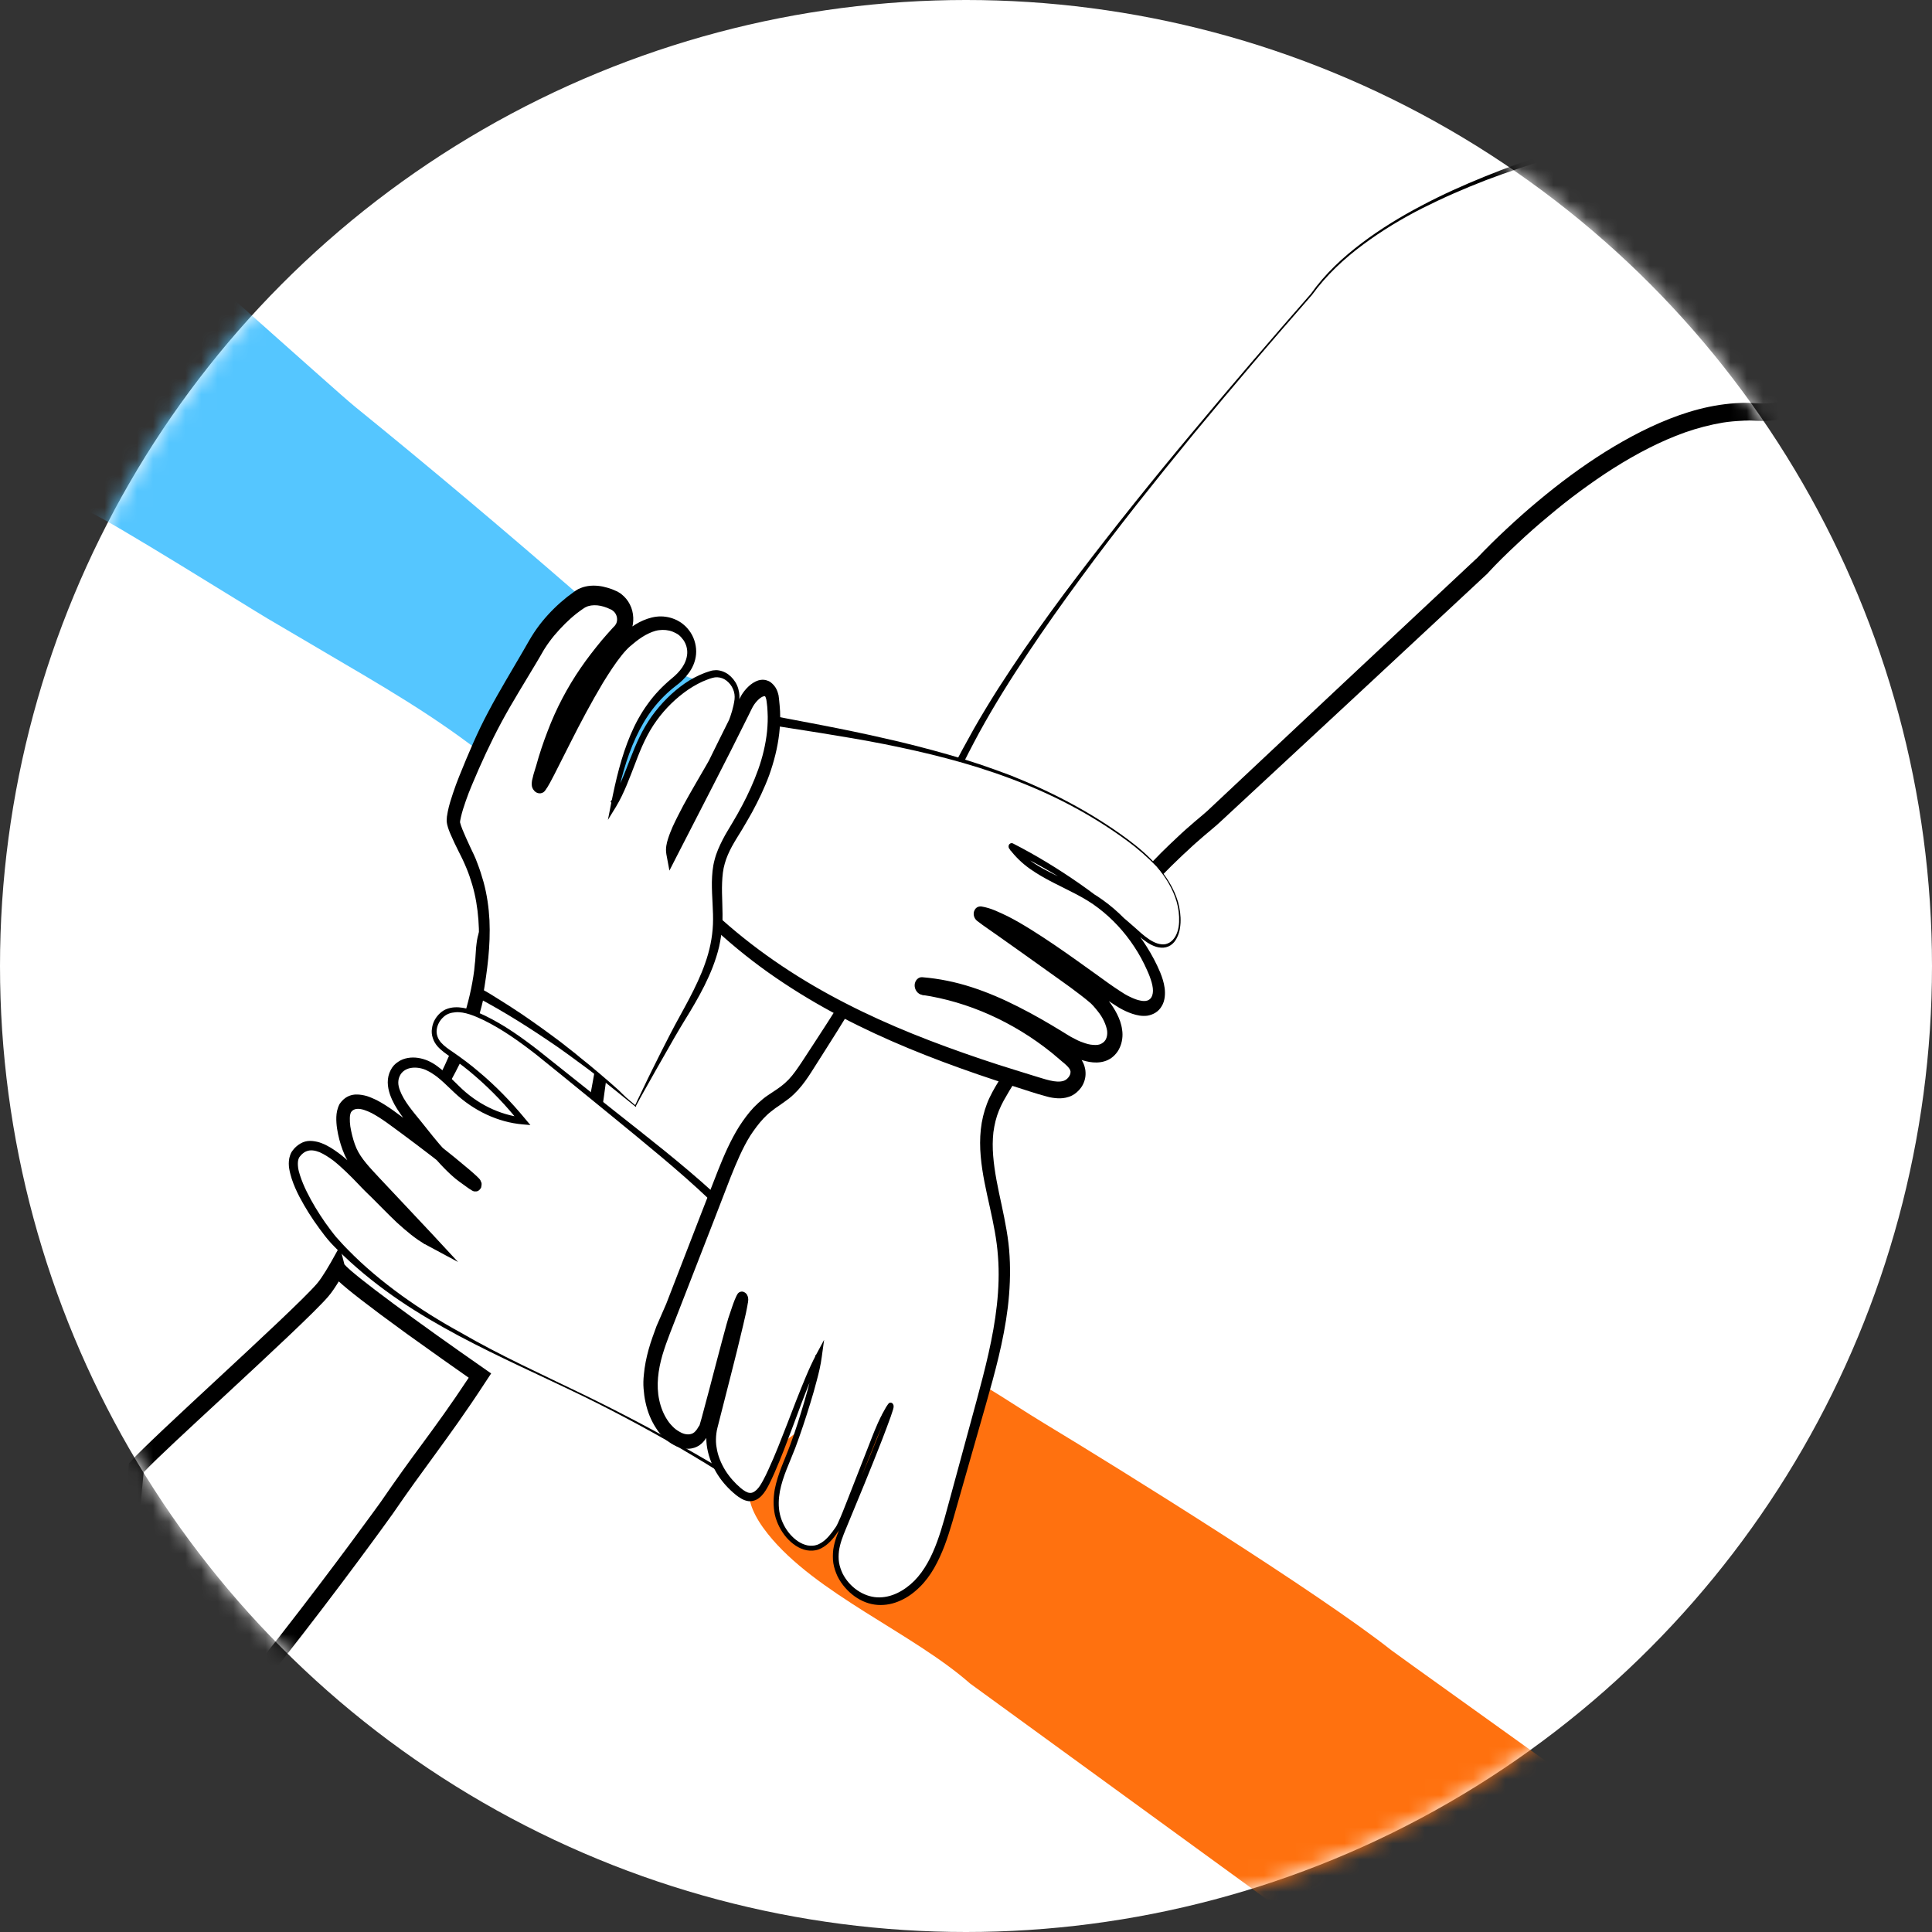 <svg width="120" height="120" viewBox="0 0 120 120" fill="none" xmlns="http://www.w3.org/2000/svg">
<rect x="0" y="0" width="120" height="120" fill="#333333" stroke="none"/>
<circle cx="60" cy="60" r="60" fill="white"/>
<mask id="mask0" mask-type="alpha" maskUnits="userSpaceOnUse" x="0" y="0" width="120" height="120">
<circle cx="60" cy="60" r="60" fill="white"/>
</mask>
<g mask="url(#mask0)">
<path d="M24.644 71.528C24.644 71.528 29.925 65.309 29.926 59.197C29.927 53.086 37.919 62.115 37.919 62.115C37.919 62.115 36.157 77.304 34.275 77.045C32.383 76.784 24.644 71.528 24.644 71.528Z" fill="white"/>
<path d="M24.592 71.534C24.593 71.51 24.605 71.488 24.618 71.466L24.63 71.444L24.654 71.4L24.701 71.324L24.808 71.162L25.021 70.838C25.163 70.622 25.295 70.404 25.426 70.186C25.7 69.752 25.953 69.315 26.216 68.879C26.722 67.992 27.197 67.089 27.632 66.154C28.491 64.296 29.187 62.328 29.454 60.266L29.491 59.877L29.515 59.677L29.528 59.488L29.555 59.086L29.571 58.861L29.596 58.638C29.627 58.343 29.69 58.042 29.804 57.762C29.919 57.482 30.087 57.198 30.333 57.011C30.579 56.824 30.881 56.753 31.157 56.762C31.432 56.771 31.693 56.838 31.941 56.938C32.438 57.127 32.886 57.403 33.322 57.702C33.759 58 34.172 58.319 34.584 58.661C34.986 59.002 35.398 59.344 35.788 59.695C36.178 60.046 36.568 60.408 36.956 60.783C37.346 61.145 37.713 61.528 38.09 61.913L38.169 61.998L38.16 62.139C38.06 63.296 37.96 64.452 37.828 65.615C37.697 66.766 37.545 67.914 37.372 69.059C37.199 70.203 37.005 71.344 36.768 72.478C36.656 73.046 36.522 73.61 36.377 74.173C36.233 74.736 36.068 75.295 35.85 75.846C35.746 76.128 35.621 76.395 35.475 76.67C35.403 76.802 35.319 76.944 35.214 77.082C35.109 77.221 34.983 77.356 34.795 77.469C34.74 77.496 34.685 77.523 34.631 77.538C34.566 77.551 34.501 77.576 34.437 77.578C34.405 77.585 34.363 77.578 34.331 77.573C34.3 77.568 34.257 77.573 34.236 77.569L34.12 77.55C34.078 77.543 34.036 77.537 34.006 77.52L33.902 77.491C33.829 77.467 33.756 77.443 33.694 77.421C33.414 77.327 33.167 77.204 32.91 77.078C31.914 76.58 30.977 76.009 30.04 75.413C29.572 75.122 29.115 74.808 28.659 74.494C28.202 74.18 27.746 73.867 27.301 73.543C26.845 73.217 26.4 72.894 25.956 72.558C25.733 72.39 25.511 72.222 25.289 72.054L24.956 71.797L24.795 71.663L24.715 71.602L24.674 71.571L24.654 71.556C24.621 71.574 24.602 71.547 24.592 71.534ZM24.688 71.525C24.699 71.515 24.689 71.502 24.689 71.502L24.71 71.517L24.751 71.536L24.843 71.587L25.017 71.687L25.375 71.889L26.09 72.293L27.511 73.099L28.932 73.905L30.355 74.687C30.826 74.943 31.307 75.201 31.779 75.446C32.251 75.69 32.734 75.924 33.208 76.133C33.322 76.176 33.446 76.232 33.559 76.274L33.736 76.339L33.912 76.403C33.974 76.426 34.026 76.434 34.078 76.455L34.161 76.48C34.193 76.485 34.214 76.489 34.235 76.492L34.308 76.504C34.329 76.507 34.319 76.506 34.308 76.504L34.298 76.502L34.287 76.501L34.299 76.49C34.332 76.472 34.389 76.41 34.447 76.335C34.505 76.261 34.565 76.163 34.615 76.052C34.725 75.842 34.826 75.595 34.917 75.359C35.281 74.365 35.558 73.262 35.823 72.168C36.078 71.073 36.303 69.949 36.517 68.835C36.731 67.71 36.924 66.581 37.128 65.453C37.332 64.326 37.536 63.199 37.708 62.066L37.778 62.293C37.444 61.891 37.079 61.485 36.722 61.103C36.356 60.721 35.989 60.338 35.61 59.977C34.842 59.253 34.049 58.574 33.182 58.05C32.754 57.788 32.302 57.559 31.854 57.438C31.635 57.379 31.404 57.341 31.201 57.356C30.998 57.382 30.814 57.436 30.688 57.571C30.417 57.814 30.33 58.303 30.308 58.789L30.306 58.98L30.314 59.173L30.317 59.593L30.313 59.807L30.299 60.02C30.289 60.162 30.279 60.304 30.27 60.446C30.221 61.013 30.131 61.56 30.009 62.103C29.887 62.645 29.735 63.171 29.562 63.681C29.216 64.714 28.768 65.682 28.281 66.607L28.098 66.948L27.905 67.288C27.773 67.518 27.642 67.736 27.5 67.952C27.225 68.397 26.931 68.816 26.637 69.235C26.344 69.654 26.02 70.044 25.706 70.447C25.544 70.636 25.382 70.837 25.21 71.024C25.13 71.119 25.038 71.212 24.957 71.306L24.832 71.441L24.764 71.502L24.73 71.532L24.718 71.554C24.698 71.539 24.688 71.525 24.688 71.525Z" fill="black"/>
<path d="M6.218 114.835L8.476 91.189C9.985 89.526 18.565 81.873 20.035 80.156C20.428 79.704 20.951 78.757 20.951 78.757C21.118 79.432 29.802 85.453 29.802 85.453C27.562 88.917 26.34 90.278 24.009 93.668C24.009 93.668 11.997 110.435 6.218 114.835Z" fill="white"/>
<path d="M5.624 115.95L8.01 90.891L8.126 90.766C8.84 89.981 11.06 87.918 13.404 85.743C16.113 83.23 18.902 80.635 19.677 79.741C20.036 79.331 20.535 78.428 20.546 78.418L21.105 77.416L21.391 78.531C21.912 79.18 26.159 82.284 30.038 84.979L30.506 85.307L30.198 85.773C28.899 87.771 27.936 89.079 26.924 90.474C26.172 91.504 25.384 92.577 24.401 94.013C23.906 94.713 12.259 110.896 6.501 115.288L5.624 115.95ZM8.922 91.447L6.805 113.645C12.733 108.476 23.522 93.462 23.64 93.301C24.634 91.854 25.41 90.78 26.173 89.752C27.102 88.487 27.983 87.286 29.113 85.573C28.349 85.041 26.782 83.933 25.206 82.801C22.758 81.022 21.594 80.101 21.042 79.591C20.85 79.908 20.6 80.287 20.38 80.539C19.57 81.476 16.758 84.091 14.038 86.614C11.819 88.666 9.715 90.604 8.922 91.447Z" fill="black"/>
<path d="M36.209 86.643C30.87 84.052 25.066 81.712 20.819 77.156C19.861 76.123 17.57 72.736 18.371 71.673C19.631 69.977 22.062 73.004 22.98 73.857C23.909 74.7 25.325 76.315 26.599 76.982C25.669 75.989 23.962 74.234 23.033 73.229C22.53 72.686 22.009 72.117 21.715 71.41C21.42 70.703 21.064 69.235 21.526 68.719C22.348 67.809 24.107 69.271 25.146 70.027C28.232 72.292 31.135 74.793 28.515 72.858C27.384 71.924 26.541 70.737 25.604 69.557C24.887 68.655 24.006 67.427 24.608 66.528C25.06 65.86 26.004 65.872 26.715 66.264C27.426 66.655 27.982 67.334 28.609 67.886C29.725 68.875 31.086 69.486 32.459 69.613C31.168 67.995 29.654 66.596 28.007 65.464C27.62 65.194 27.203 64.919 27.027 64.451C26.774 63.763 27.253 62.995 27.869 62.793C28.486 62.591 29.167 62.815 29.792 63.089C31.495 63.859 33.012 65.074 34.518 66.287C36.035 67.502 37.541 68.715 39.056 69.941C41.794 72.138 44.54 74.359 46.899 77.062C48.247 78.609 49.46 80.307 50.886 81.774C54.303 85.271 58.703 87.167 62.864 89.361C68.57 92.368 74.008 96.085 79.05 100.422C79.344 100.677 79.648 100.945 79.756 101.333C80.008 102.195 79.163 102.846 78.435 103.158C75.499 104.435 72.387 105.255 69.204 105.602C66.44 105.9 64.116 106.291 61.808 104.198C56.803 99.636 51.484 95.545 45.877 92.02C42.729 90.047 39.506 88.258 36.209 86.643Z" fill="white"/>
<path d="M36.188 86.705C33.634 85.463 31.032 84.317 28.506 82.975C27.243 82.298 25.993 81.577 24.792 80.76C23.591 79.943 22.428 79.027 21.346 77.998C21.209 77.871 21.073 77.734 20.946 77.609C20.81 77.472 20.684 77.348 20.548 77.199C20.288 76.914 20.059 76.611 19.831 76.297C19.375 75.68 18.963 75.024 18.595 74.328C18.412 73.975 18.25 73.613 18.121 73.222C18.062 73.028 18.003 72.822 17.966 72.607C17.929 72.393 17.924 72.161 17.971 71.925C18.001 71.803 18.04 71.682 18.099 71.576C18.112 71.543 18.134 71.523 18.146 71.502C18.158 71.481 18.18 71.461 18.192 71.44C18.226 71.399 18.26 71.358 18.294 71.317C18.439 71.167 18.604 71.043 18.797 70.958C18.99 70.873 19.199 70.849 19.406 70.87C19.612 70.892 19.807 70.935 19.988 71.01C20.353 71.149 20.681 71.364 20.988 71.587C21.295 71.809 21.579 72.063 21.863 72.317C22.136 72.569 22.408 72.844 22.671 73.106C22.796 73.242 22.933 73.368 23.06 73.492C23.177 73.604 23.333 73.745 23.47 73.871C24.016 74.386 24.531 74.909 25.07 75.388C25.608 75.868 26.159 76.326 26.741 76.628L26.363 77.285C25.258 76.124 24.11 74.98 22.996 73.806C22.716 73.507 22.434 73.219 22.156 72.885C21.878 72.551 21.612 72.184 21.413 71.747C21.314 71.523 21.235 71.314 21.167 71.095C21.099 70.876 21.042 70.658 20.995 70.431C20.948 70.203 20.912 69.978 20.897 69.744C20.882 69.51 20.879 69.255 20.939 68.987C20.969 68.853 21.02 68.71 21.092 68.571C21.115 68.54 21.138 68.509 21.161 68.478C21.184 68.447 21.207 68.416 21.24 68.387C21.285 68.336 21.33 68.285 21.385 68.248C21.594 68.073 21.86 67.988 22.11 67.982C22.36 67.976 22.585 68.023 22.789 68.079C23.003 68.148 23.194 68.237 23.385 68.325C24.128 68.71 24.767 69.229 25.39 69.688C26.676 70.635 27.929 71.611 29.156 72.652C29.313 72.781 29.46 72.92 29.616 73.061C29.655 73.102 29.694 73.132 29.743 73.186C29.752 73.199 29.772 73.213 29.791 73.24C29.8 73.253 29.81 73.266 29.829 73.292C29.838 73.317 29.848 73.318 29.865 73.367C29.861 73.424 29.966 73.418 29.879 73.775C29.702 74.07 29.521 73.983 29.509 74.005C29.468 73.998 29.438 73.993 29.427 73.992C29.396 73.987 29.377 73.972 29.366 73.97C29.336 73.954 29.326 73.952 29.306 73.937C29.186 73.872 29.117 73.814 29.028 73.754C28.86 73.634 28.701 73.516 28.533 73.397C28.454 73.338 28.375 73.279 28.286 73.207C28.208 73.136 28.119 73.064 28.041 72.994C27.425 72.433 26.877 71.789 26.361 71.139C26.103 70.809 25.855 70.491 25.607 70.162C25.359 69.845 25.1 69.526 24.855 69.162C24.609 68.811 24.376 68.426 24.22 67.973C24.143 67.741 24.087 67.5 24.084 67.234C24.082 66.967 24.142 66.699 24.261 66.475C24.37 66.249 24.539 66.068 24.734 65.949C24.92 65.817 25.133 65.747 25.343 65.711C25.764 65.639 26.195 65.72 26.588 65.887C26.992 66.067 27.317 66.328 27.63 66.609C27.943 66.891 28.224 67.191 28.507 67.456C29.615 68.559 31.023 69.248 32.456 69.408L32.307 69.766C31.466 68.694 30.536 67.723 29.535 66.857C29.036 66.418 28.512 66.022 27.977 65.647C27.709 65.453 27.421 65.268 27.17 64.985C27.045 64.838 26.942 64.671 26.883 64.476C26.814 64.28 26.797 64.069 26.831 63.878C26.879 63.48 27.078 63.165 27.333 62.928C27.466 62.81 27.608 62.717 27.767 62.662C27.927 62.606 28.085 62.574 28.252 62.566C28.586 62.55 28.914 62.614 29.219 62.709C29.534 62.806 29.826 62.945 30.128 63.086C31.305 63.657 32.405 64.435 33.45 65.25C35.539 66.904 37.616 68.579 39.706 70.222C41.795 71.876 43.882 73.564 45.807 75.492C46.293 75.975 46.757 76.478 47.21 76.99C47.663 77.502 48.105 78.036 48.535 78.568C49.408 79.622 50.261 80.673 51.205 81.599C52.149 82.526 53.172 83.361 54.245 84.088C55.316 84.827 56.424 85.49 57.566 86.113C59.829 87.344 62.186 88.439 64.478 89.708C65.63 90.333 66.759 90.988 67.886 91.678C69.013 92.367 70.128 93.078 71.22 93.82C73.414 95.306 75.57 96.889 77.646 98.587L78.422 99.233L79.188 99.888C79.315 100 79.443 100.102 79.59 100.241C79.725 100.379 79.88 100.542 80.012 100.749C80.142 100.966 80.238 101.236 80.271 101.508C80.304 101.791 80.254 102.06 80.165 102.289C80.077 102.518 79.95 102.694 79.825 102.848C79.69 103 79.556 103.129 79.404 103.232C79.261 103.336 79.109 103.439 78.958 103.519C78.807 103.599 78.645 103.678 78.506 103.736C77.938 103.992 77.351 104.211 76.765 104.418C74.421 105.258 71.981 105.816 69.509 106.103C68.891 106.166 68.283 106.242 67.656 106.292C67.029 106.342 66.394 106.368 65.752 106.334C65.099 106.299 64.442 106.182 63.793 105.951C63.144 105.72 62.525 105.354 61.974 104.907L61.767 104.735L61.572 104.554L61.2 104.216C60.956 103.992 60.712 103.756 60.458 103.531L59.714 102.856L58.96 102.191C57.961 101.302 56.951 100.434 55.918 99.586C53.863 97.891 51.762 96.259 49.613 94.723C45.345 91.666 40.833 88.977 36.188 86.705ZM36.216 86.605C40.871 88.867 45.42 91.47 49.812 94.396C50.905 95.126 51.996 95.88 53.075 96.654C54.155 97.429 55.212 98.223 56.268 99.04C57.323 99.858 58.367 100.696 59.389 101.554L60.155 102.197L60.92 102.852C61.176 103.067 61.43 103.293 61.675 103.517L62.056 103.856L62.233 104.012L62.42 104.157C62.914 104.537 63.444 104.83 64.002 105.024C64.561 105.218 65.147 105.311 65.737 105.337C66.919 105.387 68.138 105.189 69.352 105.059C71.763 104.774 74.13 104.204 76.412 103.366C76.977 103.156 77.543 102.934 78.101 102.688C78.25 102.63 78.358 102.578 78.477 102.505C78.596 102.443 78.705 102.368 78.814 102.293C79.022 102.141 79.191 101.948 79.255 101.773C79.292 101.686 79.297 101.618 79.291 101.547C79.286 101.477 79.26 101.403 79.214 101.315C79.111 101.148 78.896 100.952 78.63 100.736L77.874 100.094L77.108 99.462C76.084 98.627 75.04 97.8 73.993 97.007C72.936 96.213 71.866 95.451 70.785 94.7C69.703 93.959 68.61 93.24 67.503 92.554C66.397 91.867 65.279 91.202 64.148 90.57C61.888 89.293 59.553 88.19 57.261 86.909C56.121 86.264 54.984 85.572 53.894 84.796C52.805 84.02 51.753 83.145 50.782 82.156C49.811 81.168 48.962 80.071 48.111 78.998C47.69 78.467 47.26 77.924 46.828 77.415C46.385 76.904 45.942 76.393 45.476 75.914C43.616 73.961 41.572 72.256 39.517 70.562L37.972 69.296L36.418 68.028L34.863 66.761C34.341 66.342 33.83 65.924 33.308 65.505C32.262 64.69 31.193 63.928 30.037 63.361C29.745 63.222 29.462 63.096 29.168 63.002C28.873 62.908 28.575 62.849 28.293 62.873C28.147 62.885 28.01 62.909 27.882 62.958C27.754 63.007 27.634 63.08 27.534 63.18C27.324 63.366 27.169 63.642 27.128 63.937C27.108 64.084 27.119 64.225 27.171 64.372C27.214 64.506 27.298 64.647 27.394 64.755C27.596 64.984 27.864 65.166 28.133 65.347C28.678 65.724 29.222 66.124 29.732 66.564C30.764 67.424 31.725 68.411 32.607 69.478L32.943 69.879L32.468 69.838C30.949 69.71 29.429 69.004 28.219 67.861C27.916 67.581 27.634 67.293 27.35 67.051C27.203 66.923 27.055 66.807 26.905 66.713C26.757 66.609 26.596 66.525 26.445 66.454C26.132 66.323 25.792 66.28 25.497 66.337C25.202 66.394 24.952 66.562 24.829 66.832C24.768 66.961 24.738 67.095 24.738 67.246C24.738 67.396 24.779 67.565 24.84 67.725C24.963 68.057 25.168 68.391 25.396 68.705C25.624 69.019 25.883 69.327 26.142 69.646C26.4 69.965 26.648 70.283 26.907 70.602C27.415 71.227 27.945 71.822 28.514 72.318C28.583 72.375 28.651 72.432 28.72 72.501C28.779 72.545 28.868 72.606 28.947 72.665C29.105 72.783 29.264 72.889 29.423 72.996C29.503 73.043 29.582 73.102 29.642 73.135C29.652 73.136 29.652 73.136 29.642 73.135C29.642 73.135 29.632 73.133 29.612 73.118C29.602 73.117 29.592 73.115 29.55 73.109C29.54 73.118 29.368 73.045 29.192 73.329C29.106 73.674 29.21 73.668 29.197 73.712C29.215 73.749 29.215 73.749 29.225 73.762C29.234 73.775 29.234 73.775 29.244 73.788C29.244 73.788 29.244 73.788 29.233 73.787C29.214 73.772 29.175 73.731 29.146 73.703C29.009 73.577 28.862 73.45 28.704 73.32C28.105 72.819 27.474 72.325 26.853 71.843C26.231 71.362 25.599 70.89 24.966 70.418C24.639 70.181 24.333 69.947 24.016 69.722C23.699 69.498 23.391 69.298 23.08 69.133C22.768 68.979 22.444 68.857 22.194 68.875C22.069 68.878 21.972 68.921 21.896 68.978C21.873 68.997 21.851 69.017 21.839 69.038C21.828 69.048 21.828 69.048 21.817 69.058C21.817 69.069 21.806 69.068 21.805 69.079C21.782 69.11 21.768 69.166 21.754 69.221C21.725 69.344 21.723 69.517 21.732 69.692C21.741 69.867 21.769 70.057 21.809 70.237C21.887 70.608 21.995 70.996 22.139 71.32C22.427 71.968 22.98 72.531 23.532 73.128C24.635 74.312 25.75 75.474 26.862 76.671L28.448 78.383L26.484 77.328C26.143 77.146 25.826 76.921 25.531 76.689C25.235 76.456 24.951 76.203 24.667 75.949C24.121 75.433 23.597 74.886 23.082 74.376C22.946 74.238 22.828 74.138 22.683 73.987C22.547 73.85 22.41 73.713 22.285 73.577C22.023 73.303 21.771 73.043 21.507 72.793C21.244 72.542 20.98 72.303 20.704 72.085C20.427 71.879 20.139 71.694 19.856 71.567C19.563 71.451 19.285 71.407 19.04 71.506C18.923 71.545 18.813 71.632 18.712 71.731C18.689 71.763 18.667 71.782 18.644 71.813L18.61 71.854C18.599 71.864 18.598 71.875 18.587 71.885C18.564 71.928 18.539 71.981 18.524 72.049C18.495 72.171 18.494 72.333 18.514 72.498C18.534 72.663 18.574 72.832 18.635 73.004C18.746 73.346 18.889 73.692 19.053 74.02C19.381 74.686 19.773 75.327 20.199 75.939C20.417 76.24 20.635 76.541 20.866 76.821C20.981 76.955 21.107 77.091 21.232 77.227C21.358 77.363 21.484 77.499 21.61 77.623C22.639 78.679 23.77 79.612 24.938 80.459C26.116 81.308 27.341 82.071 28.593 82.757C31.071 84.196 33.662 85.363 36.216 86.605Z" fill="black"/>
<path d="M114.758 123.162C114.313 122.38 87.106 103.036 86.425 102.503C81.886 98.916 69.685 91.32 64.817 88.382C62.542 87.006 60.042 85.186 57.583 84.315C54.37 83.193 54.117 84.064 51.841 86.837C49.27 89.967 44.208 90.901 47.696 95.279C50.658 98.992 56.669 101.411 60.252 104.565L78.677 117.969L114.759 123.151L114.758 123.162Z" fill="#FF710F"/>
<path d="M81.459 18.29C73.661 27.173 64.429 38.306 60.302 46.032C59.574 47.395 58.877 48.774 58.27 50.228C57.61 51.829 57.063 53.484 56.404 55.085C54.779 59.037 52.517 62.551 50.257 66.041C49.867 66.635 49.476 67.24 48.968 67.695C48.552 68.057 48.079 68.314 47.642 68.661C46.232 69.769 45.479 71.641 44.785 73.44C43.655 76.361 42.514 79.281 41.383 82.203C40.934 83.36 40.471 84.551 40.437 85.848C40.402 87.144 40.887 88.586 41.901 89.265C42.337 89.551 42.9 89.679 43.302 89.386C43.502 89.239 43.645 89.012 43.767 88.781C43.911 88.517 45.436 82.291 45.571 82.014C47.178 77.068 44.764 86.578 44.266 88.611C43.897 90.14 44.681 91.701 45.877 92.661C46.098 92.841 46.352 93.001 46.617 92.997C47.053 92.984 47.348 92.531 47.567 92.113C48.561 90.268 49.862 86.083 50.857 84.227C50.693 85.55 49.693 88.744 49.131 90.146C48.658 91.347 48.034 92.571 48.25 93.921C48.467 95.258 49.738 96.517 50.837 96.087C51.349 95.884 51.712 95.381 52.041 94.897C52.382 94.403 54.554 88.474 54.883 87.99C56.688 84.664 52.537 94.465 52.321 94.991C52.093 95.539 51.873 96.136 51.894 96.761C51.924 98.188 53.219 99.402 54.476 99.464C55.732 99.538 56.871 98.684 57.592 97.583C58.314 96.47 58.703 95.112 59.068 93.786C59.657 91.66 60.258 89.524 60.847 87.398C61.785 84.038 62.733 80.513 62.203 76.926C61.762 73.903 60.429 70.89 61.952 68.128C62.966 66.299 64.245 64.631 65.281 62.793C67.895 58.142 71.265 54.081 75.202 50.864L92.059 35.12C92.059 35.12 101.337 25.033 109.078 25.579C118.411 26.242 113.217 6.1 113.217 6.1C113.217 6.1 88.207 8.782 81.459 18.29Z" fill="white"/>
<path d="M81.49 18.321C80.25 19.743 79.009 21.165 77.789 22.603C76.568 24.04 75.347 25.489 74.147 26.942C72.945 28.406 71.754 29.884 70.584 31.365C69.412 32.858 68.251 34.365 67.129 35.902C65.998 37.438 64.897 38.99 63.835 40.585C62.773 42.179 61.752 43.805 60.821 45.504C59.901 47.205 59.041 48.952 58.323 50.782C57.606 52.612 57.009 54.534 56.198 56.348C55.397 58.165 54.474 59.901 53.502 61.582C52.519 63.262 51.477 64.883 50.445 66.507C50.184 66.918 49.901 67.338 49.558 67.712C49.386 67.899 49.194 68.082 49.004 68.231C48.813 68.379 48.614 68.513 48.424 68.65C48.236 68.774 48.058 68.9 47.889 69.04C47.722 69.168 47.563 69.322 47.415 69.476C47.117 69.798 46.849 70.161 46.601 70.538C46.114 71.319 45.747 72.203 45.377 73.122L44.31 75.886L42.155 81.423L41.617 82.805C41.437 83.265 41.279 83.717 41.142 84.173C40.879 85.085 40.751 86.044 40.944 86.947C41.04 87.405 41.212 87.839 41.452 88.201C41.567 88.387 41.715 88.542 41.864 88.686C41.944 88.759 42.025 88.82 42.106 88.869C42.187 88.918 42.269 88.967 42.351 89.005C42.516 89.079 42.694 89.108 42.844 89.085C42.919 89.073 42.984 89.048 43.039 89.021C43.093 88.994 43.15 88.944 43.207 88.881C43.264 88.819 43.323 88.733 43.371 88.645L43.419 88.57L43.442 88.538C43.453 88.527 43.442 88.538 43.442 88.538L43.441 88.549C43.453 88.527 43.469 88.458 43.483 88.413C43.551 88.185 43.62 87.945 43.679 87.704C43.945 86.744 44.191 85.769 44.448 84.796L44.833 83.341L45.031 82.609L45.13 82.243L45.184 82.061L45.213 81.958L45.227 81.901C45.24 81.867 45.252 81.845 45.265 81.811L45.24 81.867C45.32 81.617 45.411 81.369 45.492 81.12C45.532 80.995 45.583 80.872 45.634 80.737C45.66 80.669 45.685 80.614 45.722 80.536C45.735 80.502 45.758 80.47 45.783 80.415C45.795 80.405 45.807 80.383 45.819 80.361L45.831 80.339L45.853 80.319C45.865 80.308 45.876 80.298 45.898 80.278C45.92 80.27 45.943 80.25 45.997 80.234C46.051 80.219 46.136 80.21 46.228 80.26C46.32 80.311 46.369 80.367 46.398 80.419C46.416 80.458 46.435 80.497 46.444 80.522C46.452 80.548 46.452 80.559 46.461 80.585C46.467 80.646 46.466 80.657 46.475 80.683C46.48 80.767 46.467 80.801 46.465 80.836C46.462 80.872 46.459 80.919 46.446 80.953C46.431 81.022 46.426 81.093 46.411 81.162C46.38 81.3 46.361 81.429 46.33 81.567C46.27 81.832 46.21 82.085 46.15 82.35C45.91 83.386 45.651 84.406 45.391 85.427L44.611 88.489C44.581 88.616 44.54 88.752 44.522 88.857C44.504 88.974 44.485 89.09 44.477 89.208C44.461 89.444 44.465 89.696 44.513 89.931C44.586 90.42 44.787 90.895 45.044 91.319C45.312 91.745 45.647 92.122 46.017 92.434C46.198 92.583 46.391 92.71 46.549 92.723C46.706 92.749 46.86 92.667 47.007 92.523C47.155 92.38 47.275 92.173 47.395 91.954L47.566 91.623L47.727 91.279C47.938 90.824 48.14 90.343 48.331 89.873C48.714 88.92 49.087 87.942 49.46 86.975C49.652 86.493 49.843 86.01 50.045 85.53C50.247 85.049 50.459 84.582 50.702 84.12L51.187 83.219L51.041 84.283C50.974 84.797 50.857 85.28 50.73 85.749C50.602 86.23 50.475 86.699 50.327 87.164C50.041 88.097 49.734 89.026 49.398 89.927C49.05 90.838 48.621 91.688 48.441 92.626C48.357 93.09 48.334 93.576 48.44 94.047C48.547 94.507 48.771 94.949 49.076 95.298C49.381 95.646 49.755 95.91 50.163 95.989C50.362 96.021 50.563 96.018 50.748 95.953C50.932 95.887 51.11 95.773 51.268 95.631C51.425 95.49 51.564 95.322 51.703 95.141C51.773 95.045 51.832 94.959 51.902 94.863L51.95 94.787C51.962 94.765 51.973 94.755 51.986 94.721C52.01 94.678 52.035 94.622 52.06 94.566C52.258 94.145 52.426 93.694 52.605 93.246L53.656 90.562L54.182 89.215C54.271 88.99 54.36 88.766 54.46 88.543C54.51 88.432 54.55 88.319 54.61 88.21C54.66 88.098 54.709 87.999 54.782 87.867L54.77 87.877C54.831 87.768 54.891 87.658 54.952 87.549C55.012 87.439 55.072 87.329 55.154 87.223C55.165 87.213 55.177 87.191 55.188 87.181C55.2 87.171 55.2 87.159 55.222 87.151C55.244 87.142 55.245 87.119 55.33 87.121C55.457 87.129 55.499 87.279 55.499 87.291C55.507 87.329 55.506 87.34 55.505 87.352C55.503 87.388 55.502 87.399 55.5 87.423C55.484 87.504 55.47 87.561 55.444 87.629C55.404 87.754 55.364 87.879 55.324 87.992C55.154 88.466 54.974 88.938 54.794 89.41C54.434 90.343 54.053 91.272 53.683 92.191C53.302 93.121 52.922 94.038 52.542 94.956C52.352 95.414 52.174 95.863 52.109 96.342C52.083 96.577 52.077 96.815 52.114 97.048C52.152 97.281 52.231 97.509 52.333 97.728C52.762 98.587 53.634 99.171 54.479 99.213C54.911 99.236 55.331 99.137 55.725 98.951C56.119 98.764 56.476 98.5 56.795 98.182C57.432 97.533 57.872 96.673 58.21 95.749C58.548 94.824 58.795 93.837 59.062 92.866L60.657 86.998C61.182 85.041 61.696 83.082 61.917 81.064C62.028 80.055 62.066 79.034 61.985 78.029C61.916 77.014 61.709 76.013 61.482 74.985C61.255 73.956 61.008 72.912 60.913 71.81C60.865 71.265 60.861 70.703 60.92 70.151C60.978 69.599 61.11 69.059 61.303 68.553C61.394 68.305 61.517 68.062 61.638 67.831C61.759 67.612 61.88 67.393 62.011 67.187C62.262 66.762 62.523 66.339 62.785 65.928C63.317 65.107 63.849 64.298 64.359 63.485C64.49 63.279 64.61 63.072 64.73 62.865L65.09 62.231L65.463 61.587L65.844 60.956C66.367 60.122 66.889 59.299 67.462 58.509C68.024 57.716 68.606 56.94 69.219 56.191C69.831 55.443 70.463 54.71 71.114 54.016C71.275 53.839 71.445 53.664 71.605 53.499L72.106 52.983C72.447 52.645 72.787 52.318 73.137 51.993C73.477 51.666 73.837 51.355 74.197 51.043C74.546 50.742 74.915 50.455 75.256 50.117L83.482 42.393L91.718 34.682L91.694 34.714C92.311 34.062 92.924 33.457 93.568 32.858C94.201 32.268 94.856 31.682 95.518 31.133C96.843 30.023 98.238 28.985 99.688 28.075C101.148 27.166 102.675 26.364 104.292 25.792C105.106 25.506 105.937 25.284 106.804 25.151C107.232 25.089 107.67 25.041 108.105 25.028C108.211 25.022 108.328 25.017 108.434 25.022C108.539 25.027 108.656 25.023 108.762 25.028L109.089 25.046C109.184 25.049 109.29 25.054 109.385 25.058C110.168 25.078 110.931 24.916 111.572 24.519C112.224 24.123 112.743 23.503 113.121 22.765C113.501 22.015 113.749 21.159 113.915 20.278C114.082 19.386 114.154 18.466 114.186 17.527C114.239 15.661 114.103 13.751 113.871 11.862C113.755 10.911 113.607 9.967 113.439 9.02C113.269 8.085 113.079 7.134 112.855 6.214L113.258 6.53C111.839 6.669 110.406 6.865 108.983 7.075C107.56 7.285 106.144 7.532 104.738 7.804C101.938 8.326 99.138 8.981 96.391 9.81C95.018 10.22 93.652 10.678 92.304 11.186C91.629 11.447 90.965 11.72 90.309 12.008C89.654 12.295 88.997 12.606 88.35 12.93C87.067 13.581 85.819 14.333 84.647 15.205C83.475 16.077 82.379 17.092 81.49 18.321ZM81.421 18.25C82.3 17.008 83.408 15.982 84.58 15.098C85.752 14.214 87.001 13.451 88.287 12.777C88.924 12.438 89.582 12.116 90.237 11.817C90.894 11.518 91.559 11.232 92.234 10.96C93.575 10.414 94.932 9.931 96.297 9.485C99.038 8.594 101.832 7.855 104.64 7.226C106.048 6.919 107.455 6.635 108.882 6.378C110.308 6.12 111.722 5.897 113.166 5.703L113.475 5.67L113.568 6.019C113.81 6.978 114.022 7.921 114.211 8.883C114.4 9.846 114.557 10.803 114.693 11.769C114.965 13.701 115.14 15.652 115.092 17.604C115.068 18.579 115.002 19.56 114.831 20.523C114.66 21.487 114.404 22.437 113.963 23.32C113.743 23.75 113.481 24.173 113.171 24.541C112.86 24.908 112.489 25.218 112.091 25.463C111.693 25.709 111.257 25.889 110.815 25.996C110.374 26.103 109.915 26.148 109.46 26.145C109.344 26.138 109.237 26.145 109.121 26.138L108.815 26.123C108.709 26.118 108.614 26.115 108.518 26.123C108.423 26.119 108.317 26.126 108.221 26.134C107.817 26.152 107.423 26.183 107.016 26.248C106.223 26.381 105.435 26.587 104.665 26.856C103.123 27.405 101.651 28.18 100.235 29.072C99.526 29.517 98.837 30.002 98.156 30.5C97.477 30.999 96.816 31.524 96.164 32.075C95.513 32.614 94.871 33.178 94.248 33.769C93.626 34.348 93.002 34.951 92.43 35.575L92.418 35.597L92.407 35.607L84.141 43.3L75.865 50.981C75.525 51.307 75.156 51.594 74.796 51.905C74.447 52.206 74.098 52.508 73.758 52.835C73.409 53.148 73.079 53.477 72.75 53.793L72.261 54.287C72.091 54.45 71.931 54.627 71.771 54.792C71.121 55.474 70.501 56.185 69.901 56.912C69.301 57.638 68.719 58.403 68.169 59.173C67.608 59.942 67.087 60.753 66.576 61.566L66.195 62.184L65.825 62.805L65.454 63.437C65.322 63.654 65.202 63.862 65.072 64.067C64.549 64.902 63.997 65.707 63.476 66.507C63.216 66.906 62.955 67.317 62.705 67.731C62.585 67.938 62.465 68.145 62.345 68.353C62.236 68.55 62.137 68.761 62.048 68.973C61.871 69.398 61.766 69.859 61.702 70.326C61.648 70.807 61.647 71.297 61.688 71.793C61.768 72.798 61.986 73.801 62.212 74.841C62.325 75.361 62.428 75.88 62.519 76.408C62.61 76.937 62.679 77.485 62.707 78.015C62.772 79.089 62.72 80.168 62.596 81.211C62.337 83.307 61.79 85.284 61.234 87.236L59.567 93.079C59.289 94.049 59.032 95.035 58.669 96.003C58.489 96.475 58.277 96.942 58.024 97.391C57.772 97.827 57.468 98.244 57.117 98.581C56.765 98.929 56.364 99.222 55.927 99.414C55.489 99.617 55.006 99.717 54.51 99.684C54.004 99.649 53.519 99.463 53.084 99.153C52.66 98.845 52.276 98.424 52.024 97.917C51.904 97.658 51.806 97.38 51.761 97.098C51.717 96.816 51.727 96.519 51.755 96.249C51.835 95.7 52.037 95.219 52.227 94.761C52.618 93.845 53.008 92.929 53.388 92.012C53.768 91.094 54.149 90.165 54.519 89.246C54.698 88.785 54.889 88.315 55.047 87.851C55.087 87.738 55.127 87.613 55.167 87.5C55.181 87.443 55.196 87.385 55.209 87.34C55.21 87.328 55.211 87.316 55.211 87.316C55.211 87.316 55.211 87.316 55.21 87.328C55.2 87.326 55.234 87.451 55.35 87.458C55.413 87.457 55.414 87.445 55.414 87.445C55.414 87.445 55.403 87.455 55.392 87.465C55.333 87.551 55.263 87.647 55.202 87.757C55.142 87.866 55.082 87.964 55.022 88.074L55.011 88.084C54.963 88.159 54.913 88.271 54.863 88.382C54.813 88.493 54.764 88.593 54.725 88.706C54.635 88.93 54.536 89.141 54.447 89.365L53.911 90.7L52.85 93.381C52.672 93.83 52.493 94.278 52.294 94.712C52.269 94.768 52.244 94.823 52.209 94.877C52.197 94.899 52.173 94.931 52.16 94.965L52.113 95.041C52.043 95.137 51.983 95.234 51.913 95.331C51.773 95.523 51.623 95.701 51.443 95.863C51.262 96.025 51.062 96.159 50.834 96.242C50.606 96.324 50.351 96.33 50.11 96.291C49.629 96.2 49.195 95.891 48.85 95.5C48.516 95.111 48.254 94.614 48.13 94.092C48.018 93.56 48.033 93.025 48.12 92.514C48.316 91.507 48.755 90.647 49.081 89.744C49.418 88.844 49.703 87.922 49.978 86.988C50.116 86.521 50.243 86.052 50.36 85.581C50.476 85.11 50.583 84.638 50.647 84.159L50.985 84.321C50.522 85.213 50.16 86.181 49.787 87.148C49.425 88.116 49.062 89.096 48.689 90.062C48.498 90.545 48.306 91.027 48.093 91.506L47.931 91.862L47.759 92.216C47.638 92.447 47.505 92.688 47.31 92.895C47.208 92.998 47.095 93.099 46.954 93.16C46.812 93.22 46.651 93.254 46.493 93.24C46.177 93.2 45.915 93.014 45.703 92.848C45.282 92.505 44.896 92.096 44.58 91.602C44.273 91.122 44.036 90.558 43.928 89.967C43.874 89.671 43.862 89.371 43.872 89.073C43.883 88.92 43.903 88.78 43.923 88.628C43.955 88.478 43.985 88.351 44.014 88.225L44.753 85.144C44.992 84.12 45.242 83.086 45.46 82.058C45.52 81.805 45.569 81.538 45.618 81.284C45.648 81.157 45.668 81.029 45.687 80.901C45.701 80.843 45.706 80.772 45.721 80.715L45.726 80.632C45.728 80.609 45.73 80.573 45.729 80.585C45.729 80.597 45.729 80.597 45.737 80.634C45.736 80.646 45.735 80.658 45.744 80.683C45.754 80.697 45.762 80.734 45.78 80.772C45.809 80.813 45.858 80.881 45.94 80.918C46.033 80.957 46.107 80.957 46.161 80.942C46.204 80.925 46.226 80.917 46.249 80.897C46.27 80.888 46.271 80.876 46.282 80.866C46.282 80.866 46.294 80.856 46.294 80.844L46.306 80.834L46.317 80.824C46.317 80.824 46.305 80.846 46.293 80.868C46.269 80.912 46.254 80.969 46.229 81.025C46.19 81.138 46.139 81.261 46.099 81.386C46.019 81.624 45.939 81.873 45.858 82.123L45.833 82.179L45.82 82.213L45.794 82.292L45.75 82.464L45.652 82.818L45.465 83.552L45.1 85.022C44.854 85.997 44.618 86.974 44.361 87.959C44.302 88.2 44.232 88.451 44.162 88.703C44.136 88.77 44.122 88.828 44.094 88.919L44.069 88.974C44.057 88.996 44.057 89.008 44.045 89.018L44.021 89.062L43.973 89.15C43.902 89.258 43.83 89.389 43.726 89.504C43.634 89.62 43.51 89.731 43.366 89.815C43.223 89.899 43.071 89.946 42.921 89.97C42.622 90.016 42.329 89.957 42.06 89.853C41.927 89.795 41.794 89.726 41.672 89.646C41.55 89.567 41.44 89.477 41.329 89.387C41.109 89.196 40.923 88.975 40.76 88.721C40.433 88.226 40.216 87.677 40.096 87.108C40.031 86.822 39.996 86.542 39.974 86.252C39.951 85.961 39.96 85.676 39.989 85.406C40.037 84.852 40.147 84.321 40.287 83.818C40.427 83.315 40.608 82.831 40.777 82.369L41.38 80.986L43.524 75.447L44.602 72.685C44.972 71.754 45.374 70.828 45.909 69.971C46.181 69.55 46.484 69.133 46.827 68.771C46.998 68.596 47.189 68.424 47.38 68.264C47.571 68.104 47.77 67.982 47.97 67.847C48.159 67.722 48.347 67.598 48.515 67.47C48.682 67.342 48.84 67.201 48.989 67.046C49.285 66.736 49.544 66.348 49.804 65.96C50.856 64.352 51.907 62.756 52.898 61.114C53.899 59.473 54.829 57.785 55.648 56.02C56.477 54.268 57.103 52.375 57.863 50.54C58.624 48.693 59.535 46.967 60.487 45.27C60.968 44.429 61.469 43.603 61.991 42.78C62.512 41.97 63.043 41.172 63.584 40.377C64.676 38.799 65.799 37.25 66.95 35.742C69.253 32.713 71.625 29.756 74.057 26.855C76.48 23.942 78.941 21.082 81.421 18.25Z" fill="black"/>
<path d="M70.016 52.158C63.487 47.35 55.625 46.067 48.064 44.775C46.759 44.554 45.445 44.32 44.179 43.84C42.994 43.384 41.875 42.73 40.792 42.012C32.76 36.697 26.416 28.921 18.075 24.331C16.102 23.251 15.895 21.736 13.842 22.264C13.757 22.285 12.537 22.344 12.452 22.377L14.149 35.428C14.995 35.83 15.83 36.23 16.641 36.672C21.512 39.282 24.752 42.197 29.389 45.336C31.931 47.051 34.447 48.855 36.907 50.719C38.29 51.763 39.66 52.839 40.962 54.008C42.371 55.276 43.7 56.646 45.122 57.881C50.819 62.834 57.785 65.362 64.625 67.465C65.134 67.616 65.674 67.772 66.163 67.619C66.652 67.466 67.056 66.882 66.866 66.32C66.771 66.038 66.558 65.819 66.342 65.633C63.72 63.257 60.522 61.703 57.249 61.236C60.33 61.475 63.28 63.013 66.041 64.717C67.028 65.327 68.425 65.875 69.022 64.894C69.562 63.997 68.806 62.753 68.06 61.973C67.39 61.287 61.643 57.357 60.903 56.787C62.921 57.064 68.457 61.493 69.718 62.193C70.378 62.565 71.27 62.893 71.737 62.308C72.113 61.836 71.927 61.065 71.678 60.458C70.848 58.473 69.416 56.773 67.68 55.731C66.014 54.724 64.02 54.242 62.801 52.623C65.565 53.992 68.197 55.768 70.576 57.897C71.163 58.419 71.913 59.002 72.558 58.689C73.041 58.466 73.242 57.815 73.252 57.226C73.305 55.093 71.638 53.344 70.016 52.158Z" fill="white"/>
<path d="M69.998 52.215C67.722 50.541 65.252 49.276 62.697 48.333C60.153 47.381 57.536 46.741 54.921 46.218C52.295 45.704 49.67 45.329 47.027 44.906C46.37 44.789 45.703 44.659 45.039 44.483C44.376 44.295 43.718 44.051 43.083 43.752C42.449 43.453 41.828 43.111 41.23 42.737C40.931 42.55 40.632 42.363 40.334 42.164L39.896 41.874L39.459 41.572C37.127 39.971 34.914 38.144 32.755 36.281C31.676 35.343 30.608 34.396 29.529 33.458C28.461 32.511 27.382 31.585 26.301 30.67C25.221 29.755 24.118 28.86 23.001 28.021C21.885 27.17 20.734 26.372 19.569 25.629C19.28 25.443 18.98 25.268 18.681 25.081L17.782 24.554C17.473 24.366 17.166 24.143 16.881 23.9C16.596 23.658 16.333 23.407 16.079 23.169C15.825 22.931 15.569 22.728 15.306 22.617C15.044 22.494 14.756 22.459 14.453 22.48C14.306 22.491 14.149 22.512 14.001 22.546L13.948 22.561L13.906 22.566L13.875 22.572L13.854 22.569L13.718 22.582L13.467 22.6L12.977 22.625L12.539 22.648L12.704 22.362L13.491 28.894L13.9 32.157L14.309 35.42L14.215 35.277C17.006 36.559 19.691 38.183 22.258 39.996C24.826 41.81 27.323 43.739 29.94 45.445C32.544 47.183 35.11 49.008 37.631 50.895C38.897 51.839 40.149 52.828 41.344 53.888C42.539 54.96 43.688 56.083 44.863 57.14C47.214 59.231 49.82 60.935 52.531 62.32C55.242 63.716 58.068 64.806 60.922 65.773C61.633 66.015 62.355 66.246 63.068 66.465L64.147 66.8C64.504 66.904 64.879 67.034 65.207 67.109C65.534 67.185 65.834 67.21 66.068 67.131C66.164 67.1 66.262 67.035 66.341 66.943C66.42 66.852 66.469 66.755 66.485 66.665C66.488 66.62 66.491 66.585 66.493 66.551C66.485 66.515 66.476 66.49 66.459 66.441C66.423 66.366 66.327 66.246 66.2 66.133C66.141 66.077 66.063 66.007 65.984 65.948L65.768 65.763C65.621 65.635 65.473 65.518 65.326 65.39C62.932 63.466 60.128 62.217 57.277 61.795C57 61.75 56.8 61.475 56.81 61.175C56.83 60.889 57.043 60.668 57.301 60.698C58.335 60.783 59.349 60.992 60.346 61.314C61.343 61.636 62.312 62.057 63.246 62.532C64.19 63.007 65.1 63.535 65.998 64.085L66.327 64.288C66.426 64.351 66.536 64.415 66.637 64.465C66.847 64.58 67.058 64.684 67.272 64.753C67.485 64.833 67.699 64.891 67.896 64.899C68.092 64.919 68.27 64.901 68.4 64.829C68.465 64.793 68.519 64.756 68.575 64.707C68.62 64.656 68.677 64.584 68.702 64.519C68.764 64.378 68.785 64.219 68.767 64.031C68.738 63.841 68.67 63.633 68.57 63.42C68.47 63.207 68.339 63.001 68.186 62.814C68.109 62.72 68.033 62.615 67.955 62.534C67.916 62.493 67.879 62.44 67.829 62.398C67.781 62.343 67.761 62.329 67.712 62.286C67.536 62.13 67.329 61.97 67.122 61.809C66.707 61.488 66.281 61.176 65.855 60.876C65.003 60.265 64.141 59.651 63.279 59.038L61.99 58.125L61.346 57.674C61.127 57.523 60.919 57.374 60.692 57.199C60.485 57.038 60.412 56.737 60.542 56.514C60.626 56.354 60.786 56.287 60.952 56.302C61.27 56.353 61.545 56.443 61.818 56.557C62.081 56.668 62.342 56.791 62.594 56.913C63.096 57.167 63.575 57.452 64.054 57.749C65.001 58.341 65.924 58.976 66.826 59.618L68.183 60.589C68.628 60.915 69.084 61.243 69.532 61.535C69.76 61.688 69.96 61.812 70.191 61.919C70.413 62.024 70.635 62.118 70.851 62.152C71.056 62.197 71.244 62.181 71.364 62.096C71.429 62.059 71.485 61.999 71.521 61.935C71.556 61.871 71.583 61.794 71.6 61.693C71.634 61.502 71.598 61.264 71.532 61.022C71.499 60.901 71.455 60.778 71.412 60.655C71.368 60.532 71.305 60.395 71.251 60.27C71.026 59.759 70.759 59.264 70.448 58.798C69.837 57.865 69.072 57.048 68.222 56.402C67.374 55.744 66.384 55.319 65.41 54.816C64.918 54.563 64.428 54.287 63.962 53.958C63.496 53.628 63.057 53.21 62.696 52.724C62.619 52.63 62.629 52.481 62.717 52.414C62.772 52.365 62.856 52.356 62.916 52.388C64.342 53.115 65.729 53.963 67.068 54.896C68.407 55.829 69.676 56.878 70.9 57.978C71.204 58.235 71.53 58.484 71.886 58.599C72.059 58.65 72.245 58.68 72.414 58.638C72.583 58.595 72.735 58.504 72.859 58.362C73.107 58.089 73.218 57.678 73.236 57.264C73.254 56.849 73.201 56.424 73.084 56.011C72.849 55.197 72.39 54.463 71.851 53.833C71.278 53.243 70.651 52.69 69.998 52.215ZM70.045 52.13C70.698 52.617 71.336 53.159 71.885 53.792C72.434 54.424 72.913 55.161 73.167 56.013C73.283 56.437 73.346 56.876 73.326 57.313C73.311 57.531 73.286 57.747 73.22 57.956C73.153 58.166 73.057 58.358 72.932 58.512C72.796 58.676 72.622 58.787 72.421 58.836C72.22 58.885 72.013 58.863 71.82 58.809C71.423 58.687 71.087 58.437 70.762 58.164C70.134 57.623 69.516 57.096 68.874 56.599C68.233 56.102 67.569 55.625 66.903 55.182C65.561 54.284 64.17 53.505 62.751 52.825L62.972 52.478C63.306 52.914 63.718 53.27 64.155 53.572C64.602 53.875 65.074 54.113 65.557 54.352C66.04 54.581 66.534 54.799 67.037 55.042C67.53 55.283 68.031 55.56 68.496 55.901C69.437 56.573 70.272 57.426 70.964 58.405C71.304 58.9 71.611 59.424 71.874 59.976C71.938 60.114 72.001 60.251 72.063 60.4C72.126 60.549 72.177 60.708 72.229 60.867C72.321 61.183 72.39 61.542 72.343 61.928C72.319 62.121 72.264 62.321 72.159 62.489C72.064 62.659 71.929 62.8 71.766 62.901C71.603 63.003 71.433 63.056 71.265 63.087C71.097 63.107 70.931 63.103 70.777 63.079C70.468 63.029 70.184 62.926 69.912 62.801C69.782 62.734 69.65 62.678 69.521 62.599C69.391 62.52 69.271 62.443 69.152 62.366C68.674 62.058 68.229 61.732 67.772 61.415L66.414 60.456C65.512 59.825 64.598 59.203 63.671 58.626C63.212 58.344 62.743 58.072 62.281 57.836C62.05 57.717 61.808 57.609 61.575 57.514C61.343 57.419 61.108 57.346 60.913 57.315L61.162 56.417C61.36 56.564 61.578 56.715 61.797 56.866L62.441 57.317L63.741 58.22C64.604 58.822 65.466 59.435 66.328 60.048C66.754 60.36 67.189 60.673 67.614 60.996C67.832 61.158 68.039 61.319 68.264 61.517C68.324 61.562 68.401 61.644 68.44 61.685C68.488 61.739 68.547 61.794 68.595 61.848C68.692 61.957 68.787 62.076 68.883 62.196C69.064 62.433 69.234 62.692 69.38 62.982C69.526 63.272 69.65 63.593 69.697 63.96C69.756 64.317 69.706 64.737 69.548 65.071C69.473 65.245 69.37 65.39 69.246 65.521C69.123 65.652 68.981 65.756 68.819 65.835C68.508 65.982 68.183 66.011 67.883 65.986C67.584 65.961 67.308 65.882 67.034 65.792C66.771 65.692 66.518 65.582 66.267 65.449C66.147 65.383 66.027 65.318 65.908 65.24L65.568 65.035C64.68 64.499 63.79 63.986 62.885 63.539C61.98 63.093 61.051 62.701 60.116 62.389C59.18 62.088 58.227 61.889 57.287 61.808L57.321 60.701C58.835 60.921 60.332 61.369 61.764 62.016C61.945 62.103 62.127 62.178 62.297 62.264L62.83 62.534L63.35 62.826C63.52 62.923 63.69 63.031 63.859 63.139C64.537 63.561 65.2 64.038 65.831 64.545C65.988 64.674 66.146 64.804 66.303 64.933L66.528 65.132C66.607 65.202 66.676 65.259 66.763 65.343C66.919 65.495 67.114 65.689 67.26 65.979C67.334 66.118 67.384 66.288 67.414 66.467C67.433 66.644 67.432 66.805 67.4 66.963C67.337 67.277 67.195 67.521 67.016 67.712C66.836 67.903 66.628 68.055 66.374 68.13C66.139 68.209 65.909 68.23 65.682 68.216C65.454 68.203 65.248 68.17 65.054 68.116C64.861 68.061 64.667 68.007 64.483 67.955L63.944 67.787L62.866 67.44C62.144 67.209 61.422 66.966 60.711 66.724C57.837 65.731 54.983 64.601 52.225 63.151C50.85 62.432 49.492 61.624 48.191 60.732C46.881 59.838 45.629 58.838 44.436 57.743C43.243 56.66 42.127 55.496 40.964 54.429C39.801 53.351 38.581 52.356 37.337 51.392C34.851 49.453 32.318 47.598 29.748 45.808C28.458 44.917 27.18 44.006 25.914 43.062C24.648 42.129 23.393 41.175 22.115 40.263C20.836 39.363 19.545 38.484 18.206 37.701C17.536 37.316 16.865 36.942 16.183 36.589C15.5 36.236 14.806 35.905 14.121 35.575C14.071 35.556 14.034 35.492 14.027 35.433L13.556 32.171L13.116 28.903L12.204 22.374L12.205 22.363C12.183 22.232 12.254 22.104 12.37 22.076C12.392 22.068 12.413 22.06 12.434 22.063L12.465 22.057L12.528 22.044L12.654 22.029L12.905 22.012L13.396 21.974L13.637 21.955L13.752 21.939L13.762 21.94C13.762 21.94 13.773 21.942 13.784 21.932L13.847 21.919C14.016 21.877 14.185 21.846 14.363 21.828C14.719 21.793 15.111 21.832 15.475 21.983C15.839 22.134 16.153 22.393 16.428 22.634C16.702 22.875 16.956 23.113 17.222 23.329C17.488 23.546 17.756 23.728 18.046 23.901L18.957 24.407C19.256 24.582 19.567 24.759 19.866 24.935C21.074 25.661 22.247 26.452 23.394 27.296C24.542 28.14 25.656 29.026 26.758 29.932C31.153 33.58 35.273 37.6 39.82 40.866C40.96 41.674 42.111 42.472 43.317 43.071C43.92 43.377 44.537 43.626 45.168 43.82C45.799 44.014 46.444 44.163 47.1 44.292C49.717 44.793 52.356 45.262 54.976 45.867C56.287 46.159 57.594 46.496 58.889 46.866C59.542 47.051 60.182 47.258 60.833 47.467C61.473 47.685 62.123 47.917 62.761 48.158C65.291 49.166 67.77 50.444 70.045 52.13Z" fill="black"/>
<path d="M45.283 42.383C41.944 42.895 38.589 39.248 35.834 36.854C31.288 32.903 26.694 29.029 22.041 25.254C20.653 24.127 9.471 13.951 7.068 12.256L5.591 31.82C6.868 32.354 15.408 37.703 16.619 38.419C18.159 39.328 19.699 40.224 21.229 41.131C24.835 43.241 28.459 45.401 31.697 48.262C33.321 49.699 34.798 51.294 36.113 53.107C37.955 55.644 38.83 54.234 40.084 51.931C41.579 49.194 43.073 46.469 44.567 43.745C44.964 43.022 45.573 43.206 45.283 42.383Z" fill="#55C6FF"/>
<path d="M39.467 68.714C39.467 68.714 41.354 65.011 42.436 63.153C43.434 61.436 44.45 59.614 44.572 57.503C44.649 56.211 44.38 54.85 44.677 53.617C44.882 52.789 45.333 52.084 45.752 51.386C47.175 49.044 48.425 46.291 47.986 43.358C47.963 43.235 47.929 43.11 47.861 43.003C47.449 42.349 46.67 43.024 46.35 43.666C44.801 46.766 43.253 49.866 41.703 52.977C41.452 51.823 43.932 48.157 45.04 45.751C45.364 45.05 45.684 44.252 45.78 43.466C45.888 42.502 45.063 41.661 44.23 41.884C42.681 42.314 41.196 43.688 40.337 45.081C39.371 46.635 39.06 48.404 38.104 49.96C38.79 46.588 39.683 44.076 41.916 42.321C42.444 41.904 43.042 41.224 42.984 40.352C42.944 39.687 42.516 39.115 41.959 38.868C40.793 38.355 39.738 39.033 38.869 39.789C36.533 41.803 32.439 51.874 33.729 47.739C34.789 44.02 36.336 41.579 38.534 39.244C39.083 38.663 38.868 37.598 38.127 37.25C37.386 36.902 36.586 36.795 35.973 37.21C34.938 37.903 33.931 38.972 33.269 40.109C31.306 43.525 30.602 44.344 29.015 48.167C28.939 48.346 28.167 50.172 28.133 50.992C28.126 51.243 28.618 52.293 28.926 52.918C30.422 55.927 30.145 58.755 29.705 61.64C29.715 61.654 34.078 63.897 39.467 68.714Z" fill="white"/>
<path d="M39.464 68.651C39.465 68.639 39.455 68.638 39.455 68.638C39.455 68.638 39.455 68.638 39.455 68.626L39.468 68.604L39.504 68.538L39.567 68.392L39.702 68.115L39.974 67.549C40.149 67.171 40.333 66.806 40.517 66.43C40.886 65.688 41.255 64.946 41.634 64.218C41.828 63.855 42.012 63.49 42.217 63.129C42.412 62.766 42.617 62.404 42.8 62.051C43.178 61.323 43.536 60.592 43.801 59.821C44.076 59.052 44.247 58.242 44.283 57.411C44.318 56.579 44.207 55.711 44.216 54.791C44.226 54.338 44.258 53.865 44.384 53.407C44.5 52.947 44.687 52.547 44.883 52.16C45.079 51.773 45.304 51.427 45.508 51.077C45.713 50.727 45.917 50.378 46.1 50.025C46.478 49.309 46.814 48.574 47.09 47.805C47.365 47.036 47.556 46.242 47.643 45.43C47.682 45.018 47.699 44.614 47.674 44.203C47.666 43.998 47.648 43.792 47.619 43.595L47.597 43.448L47.589 43.423L47.58 43.398C47.58 43.386 47.571 43.372 47.572 43.36C47.554 43.309 47.545 43.284 47.525 43.257C47.506 43.23 47.505 43.242 47.505 43.242C47.495 43.24 47.474 43.237 47.42 43.252C47.333 43.273 47.2 43.359 47.086 43.473C46.972 43.586 46.868 43.712 46.784 43.854C46.761 43.886 46.748 43.92 46.724 43.964L46.65 44.108L46.515 44.385L45.409 46.597L44.282 48.807C43.535 50.277 42.767 51.743 42.019 53.212L41.579 54.074L41.392 53.074C41.353 52.853 41.365 52.687 41.386 52.535C41.407 52.383 41.448 52.246 41.489 52.109C41.57 51.847 41.672 51.6 41.773 51.365C41.985 50.898 42.217 50.457 42.448 50.016C42.921 49.148 43.424 48.308 43.906 47.465C44.388 46.623 44.86 45.766 45.23 44.857C45.409 44.408 45.558 43.929 45.623 43.449C45.648 43.226 45.621 43.006 45.529 42.8C45.447 42.595 45.3 42.416 45.129 42.28C44.957 42.144 44.76 42.076 44.559 42.067C44.453 42.062 44.367 42.072 44.259 42.102C44.151 42.133 44.043 42.163 43.944 42.206C43.531 42.355 43.134 42.577 42.756 42.826C42.01 43.339 41.328 43.994 40.777 44.765C40.215 45.535 39.825 46.429 39.475 47.365C39.115 48.288 38.773 49.261 38.259 50.111L37.758 50.926L37.952 49.941C38.243 48.469 38.587 46.993 39.168 45.628C39.459 44.945 39.81 44.297 40.243 43.709C40.665 43.12 41.168 42.603 41.708 42.153C41.966 41.944 42.194 41.718 42.371 41.459C42.547 41.201 42.664 40.897 42.684 40.601C42.704 40.305 42.618 40.004 42.454 39.762C42.367 39.64 42.268 39.528 42.157 39.438C42.097 39.392 42.046 39.36 41.974 39.325C41.913 39.291 41.85 39.269 41.778 39.233C41.499 39.127 41.214 39.105 40.925 39.142C40.636 39.178 40.362 39.301 40.086 39.448C39.822 39.596 39.553 39.791 39.306 40.002L39.114 40.163C39.058 40.213 39.001 40.264 38.944 40.326C38.83 40.439 38.726 40.566 38.622 40.693C38.204 41.211 37.824 41.807 37.454 42.405C37.095 43.005 36.745 43.629 36.405 44.256C35.726 45.509 35.096 46.807 34.435 48.099C34.349 48.265 34.265 48.418 34.179 48.584C34.132 48.66 34.094 48.749 34.035 48.836C34.011 48.88 33.986 48.923 33.952 48.966C33.94 48.987 33.917 49.008 33.904 49.042C33.881 49.074 33.868 49.096 33.822 49.148C33.811 49.158 33.8 49.168 33.777 49.188C33.755 49.209 33.732 49.229 33.656 49.252C33.612 49.281 33.386 49.316 33.207 49.143C33.049 48.974 33.055 48.879 33.037 48.828C33.023 48.718 33.025 48.695 33.028 48.659C33.03 48.624 33.032 48.6 33.033 48.577C33.039 48.494 33.053 48.436 33.067 48.391C33.095 48.288 33.113 48.183 33.14 48.091L33.223 47.818L33.304 47.556C33.502 46.834 33.741 46.119 34.011 45.421C34.542 44.012 35.236 42.701 36.062 41.496C36.474 40.893 36.916 40.331 37.367 39.782L37.712 39.384L38.069 38.987L38.16 38.894C38.182 38.874 38.194 38.852 38.206 38.842C38.23 38.798 38.253 38.766 38.278 38.722C38.316 38.632 38.332 38.539 38.328 38.443C38.321 38.238 38.218 38.042 38.066 37.934C38.045 37.918 38.025 37.903 38.005 37.888C37.995 37.886 37.985 37.873 37.974 37.871C37.964 37.869 37.954 37.855 37.933 37.852C37.861 37.816 37.788 37.793 37.727 37.759C37.583 37.699 37.447 37.665 37.311 37.631C37.039 37.575 36.763 37.578 36.535 37.648C36.481 37.663 36.426 37.69 36.371 37.717C36.339 37.724 36.316 37.744 36.293 37.764L36.26 37.783L36.216 37.811C36.083 37.897 35.959 37.997 35.825 38.095C35.32 38.491 34.853 38.965 34.426 39.47C34.218 39.723 34.019 39.99 33.841 40.272C33.794 40.336 33.757 40.414 33.709 40.49L33.577 40.72L33.301 41.189C32.569 42.422 31.808 43.626 31.14 44.87C30.472 46.113 29.874 47.415 29.316 48.748C29.177 49.073 29.048 49.411 28.93 49.75C28.811 50.09 28.704 50.419 28.628 50.754C28.612 50.835 28.596 50.916 28.58 50.986C28.578 51.021 28.576 51.057 28.573 51.092L28.572 51.116L28.574 51.08C28.575 51.069 28.575 51.069 28.574 51.08C28.582 51.118 28.608 51.206 28.634 51.282C28.661 51.358 28.698 51.447 28.724 51.524C28.861 51.857 29.018 52.206 29.175 52.543L29.296 52.801L29.426 53.074L29.546 53.345L29.654 53.626C29.799 53.996 29.921 54.387 30.032 54.776C30.245 55.553 30.36 56.361 30.402 57.158C30.474 58.749 30.264 60.283 30.014 61.773L29.828 61.384C30.279 61.625 30.697 61.885 31.124 62.158C31.338 62.288 31.552 62.431 31.755 62.56C31.969 62.702 32.172 62.831 32.386 62.974C33.218 63.54 34.038 64.129 34.846 64.739L35.441 65.207C35.642 65.359 35.844 65.524 36.034 65.687L36.628 66.166L37.211 66.656C37.603 66.983 37.983 67.321 38.364 67.658L38.504 67.788L38.633 67.917L38.902 68.176L39.464 68.651ZM39.489 68.751L38.282 67.776C37.889 67.461 37.496 67.145 37.092 66.84L36.497 66.384L35.89 65.938C35.688 65.786 35.485 65.645 35.283 65.492L34.675 65.058C33.854 64.493 33.021 63.939 32.185 63.42C31.35 62.901 30.492 62.402 29.641 61.952L29.416 61.831L29.455 61.563C29.662 60.077 29.827 58.584 29.714 57.118C29.658 56.379 29.538 55.653 29.331 54.949C29.227 54.597 29.112 54.255 28.966 53.908L28.856 53.651L28.745 53.406L28.624 53.159L28.493 52.898C28.315 52.546 28.148 52.196 27.992 51.835C27.955 51.745 27.909 51.642 27.874 51.541C27.838 51.439 27.803 51.337 27.77 51.189C27.762 51.151 27.755 51.102 27.748 51.053C27.749 51.03 27.743 50.969 27.744 50.945L27.747 50.898C27.752 50.839 27.756 50.779 27.759 50.72C27.778 50.604 27.796 50.499 27.813 50.406C27.893 50 28.014 49.637 28.134 49.273C28.254 48.91 28.384 48.56 28.524 48.212C29.073 46.854 29.643 45.487 30.336 44.2C30.677 43.55 31.038 42.926 31.399 42.303L32.48 40.457L32.744 39.998L32.877 39.768C32.924 39.692 32.973 39.604 33.02 39.528C33.223 39.202 33.435 38.902 33.666 38.616C34.13 38.046 34.653 37.533 35.214 37.086C35.359 36.978 35.505 36.87 35.65 36.762L35.706 36.723L35.773 36.674C35.817 36.646 35.862 36.617 35.916 36.59C36.015 36.546 36.114 36.502 36.211 36.471C36.623 36.346 37.037 36.354 37.435 36.431C37.634 36.475 37.821 36.529 38.008 36.596C38.101 36.635 38.194 36.674 38.276 36.711C38.297 36.715 38.328 36.732 38.358 36.749C38.389 36.766 38.42 36.783 38.44 36.798C38.501 36.832 38.552 36.864 38.602 36.908C38.814 37.074 39.001 37.296 39.122 37.543C39.254 37.792 39.319 38.078 39.332 38.355C39.345 38.633 39.304 38.925 39.192 39.17C39.141 39.294 39.069 39.413 38.999 39.51C38.964 39.564 38.918 39.616 38.872 39.657L38.781 39.749L38.437 40.124L38.093 40.511C37.644 41.024 37.225 41.566 36.826 42.123C36.038 43.251 35.37 44.482 34.845 45.809C34.588 46.473 34.351 47.152 34.143 47.86L34.062 48.122L33.981 48.372C33.955 48.452 33.938 48.544 33.912 48.612C33.899 48.646 33.897 48.681 33.896 48.693C33.896 48.693 33.896 48.693 33.897 48.681C33.897 48.67 33.898 48.658 33.892 48.585C33.874 48.546 33.89 48.465 33.741 48.309C33.572 48.138 33.357 48.187 33.324 48.205C33.258 48.23 33.246 48.252 33.224 48.261C33.213 48.271 33.202 48.281 33.202 48.281C33.19 48.303 33.191 48.291 33.202 48.281L33.225 48.249C33.249 48.217 33.261 48.183 33.285 48.151C33.321 48.085 33.369 48.009 33.406 47.931C33.491 47.778 33.575 47.624 33.66 47.47C34.32 46.202 34.97 44.908 35.682 43.648C36.033 43.011 36.394 42.388 36.775 41.78C37.156 41.172 37.558 40.567 38.031 40.01C38.146 39.873 38.272 39.738 38.409 39.605C38.477 39.544 38.545 39.472 38.624 39.413C38.691 39.352 38.758 39.303 38.826 39.242C39.106 39.025 39.397 38.809 39.716 38.645C40.035 38.482 40.395 38.349 40.769 38.303C41.144 38.256 41.554 38.311 41.915 38.465C42.008 38.505 42.101 38.544 42.193 38.606C42.285 38.657 42.376 38.72 42.456 38.793C42.627 38.928 42.774 39.108 42.9 39.296C43.149 39.684 43.275 40.183 43.233 40.643C43.191 41.102 43.005 41.503 42.771 41.812C42.549 42.123 42.265 42.388 41.986 42.593C41.459 42.998 40.981 43.471 40.562 44.013C40.143 44.554 39.795 45.156 39.496 45.801C38.899 47.092 38.526 48.527 38.225 49.985L37.918 49.816C38.429 49.013 38.779 48.077 39.14 47.143C39.32 46.682 39.511 46.21 39.733 45.756C39.955 45.301 40.206 44.876 40.488 44.479C41.062 43.687 41.746 42.997 42.526 42.454C42.916 42.182 43.334 41.964 43.77 41.795C43.88 41.753 43.988 41.723 44.107 41.683C44.227 41.642 44.355 41.627 44.483 41.624C44.748 41.632 45.007 41.722 45.24 41.891C45.462 42.059 45.658 42.294 45.778 42.565C45.898 42.836 45.95 43.156 45.92 43.45C45.862 43.991 45.71 44.505 45.54 44.98C45.188 45.939 44.725 46.821 44.273 47.693C43.821 48.564 43.348 49.432 42.907 50.306C42.685 50.748 42.476 51.181 42.296 51.63C42.207 51.855 42.128 52.081 42.071 52.3C42.041 52.414 42.013 52.517 42.006 52.624C41.989 52.717 41.993 52.813 42.011 52.864L41.373 52.724C42.09 51.238 42.807 49.739 43.534 48.254L44.63 46.028L45.736 43.803L45.872 43.526L45.946 43.382C45.971 43.327 46.006 43.273 46.031 43.217C46.151 43.009 46.302 42.818 46.473 42.655C46.643 42.491 46.844 42.344 47.115 42.257C47.256 42.22 47.417 42.198 47.604 42.253C47.698 42.28 47.791 42.319 47.872 42.38C47.952 42.441 48.022 42.512 48.081 42.582C48.199 42.721 48.282 42.902 48.324 43.064C48.332 43.101 48.35 43.152 48.358 43.189L48.365 43.25L48.372 43.299L48.392 43.47C48.419 43.702 48.435 43.932 48.451 44.174C48.472 44.644 48.451 45.107 48.4 45.553C48.296 46.458 48.067 47.33 47.778 48.144C47.478 48.957 47.108 49.722 46.708 50.459C46.503 50.82 46.298 51.182 46.082 51.541C45.867 51.889 45.654 52.225 45.46 52.577C45.278 52.918 45.115 53.275 45.016 53.641C44.906 54.006 44.869 54.407 44.851 54.823C44.816 55.655 44.915 56.544 44.863 57.458C44.832 57.919 44.76 58.362 44.666 58.801C44.562 59.239 44.428 59.648 44.273 60.054C43.964 60.853 43.574 61.603 43.164 62.314C42.959 62.675 42.745 63.023 42.53 63.371C42.315 63.719 42.111 64.069 41.907 64.418C41.498 65.129 41.099 65.842 40.69 66.553L40.086 67.627L39.784 68.165L39.638 68.44L39.565 68.572L39.529 68.638L39.505 68.681C39.523 68.72 39.501 68.741 39.489 68.751Z" fill="black"/>
</g>
</svg>
